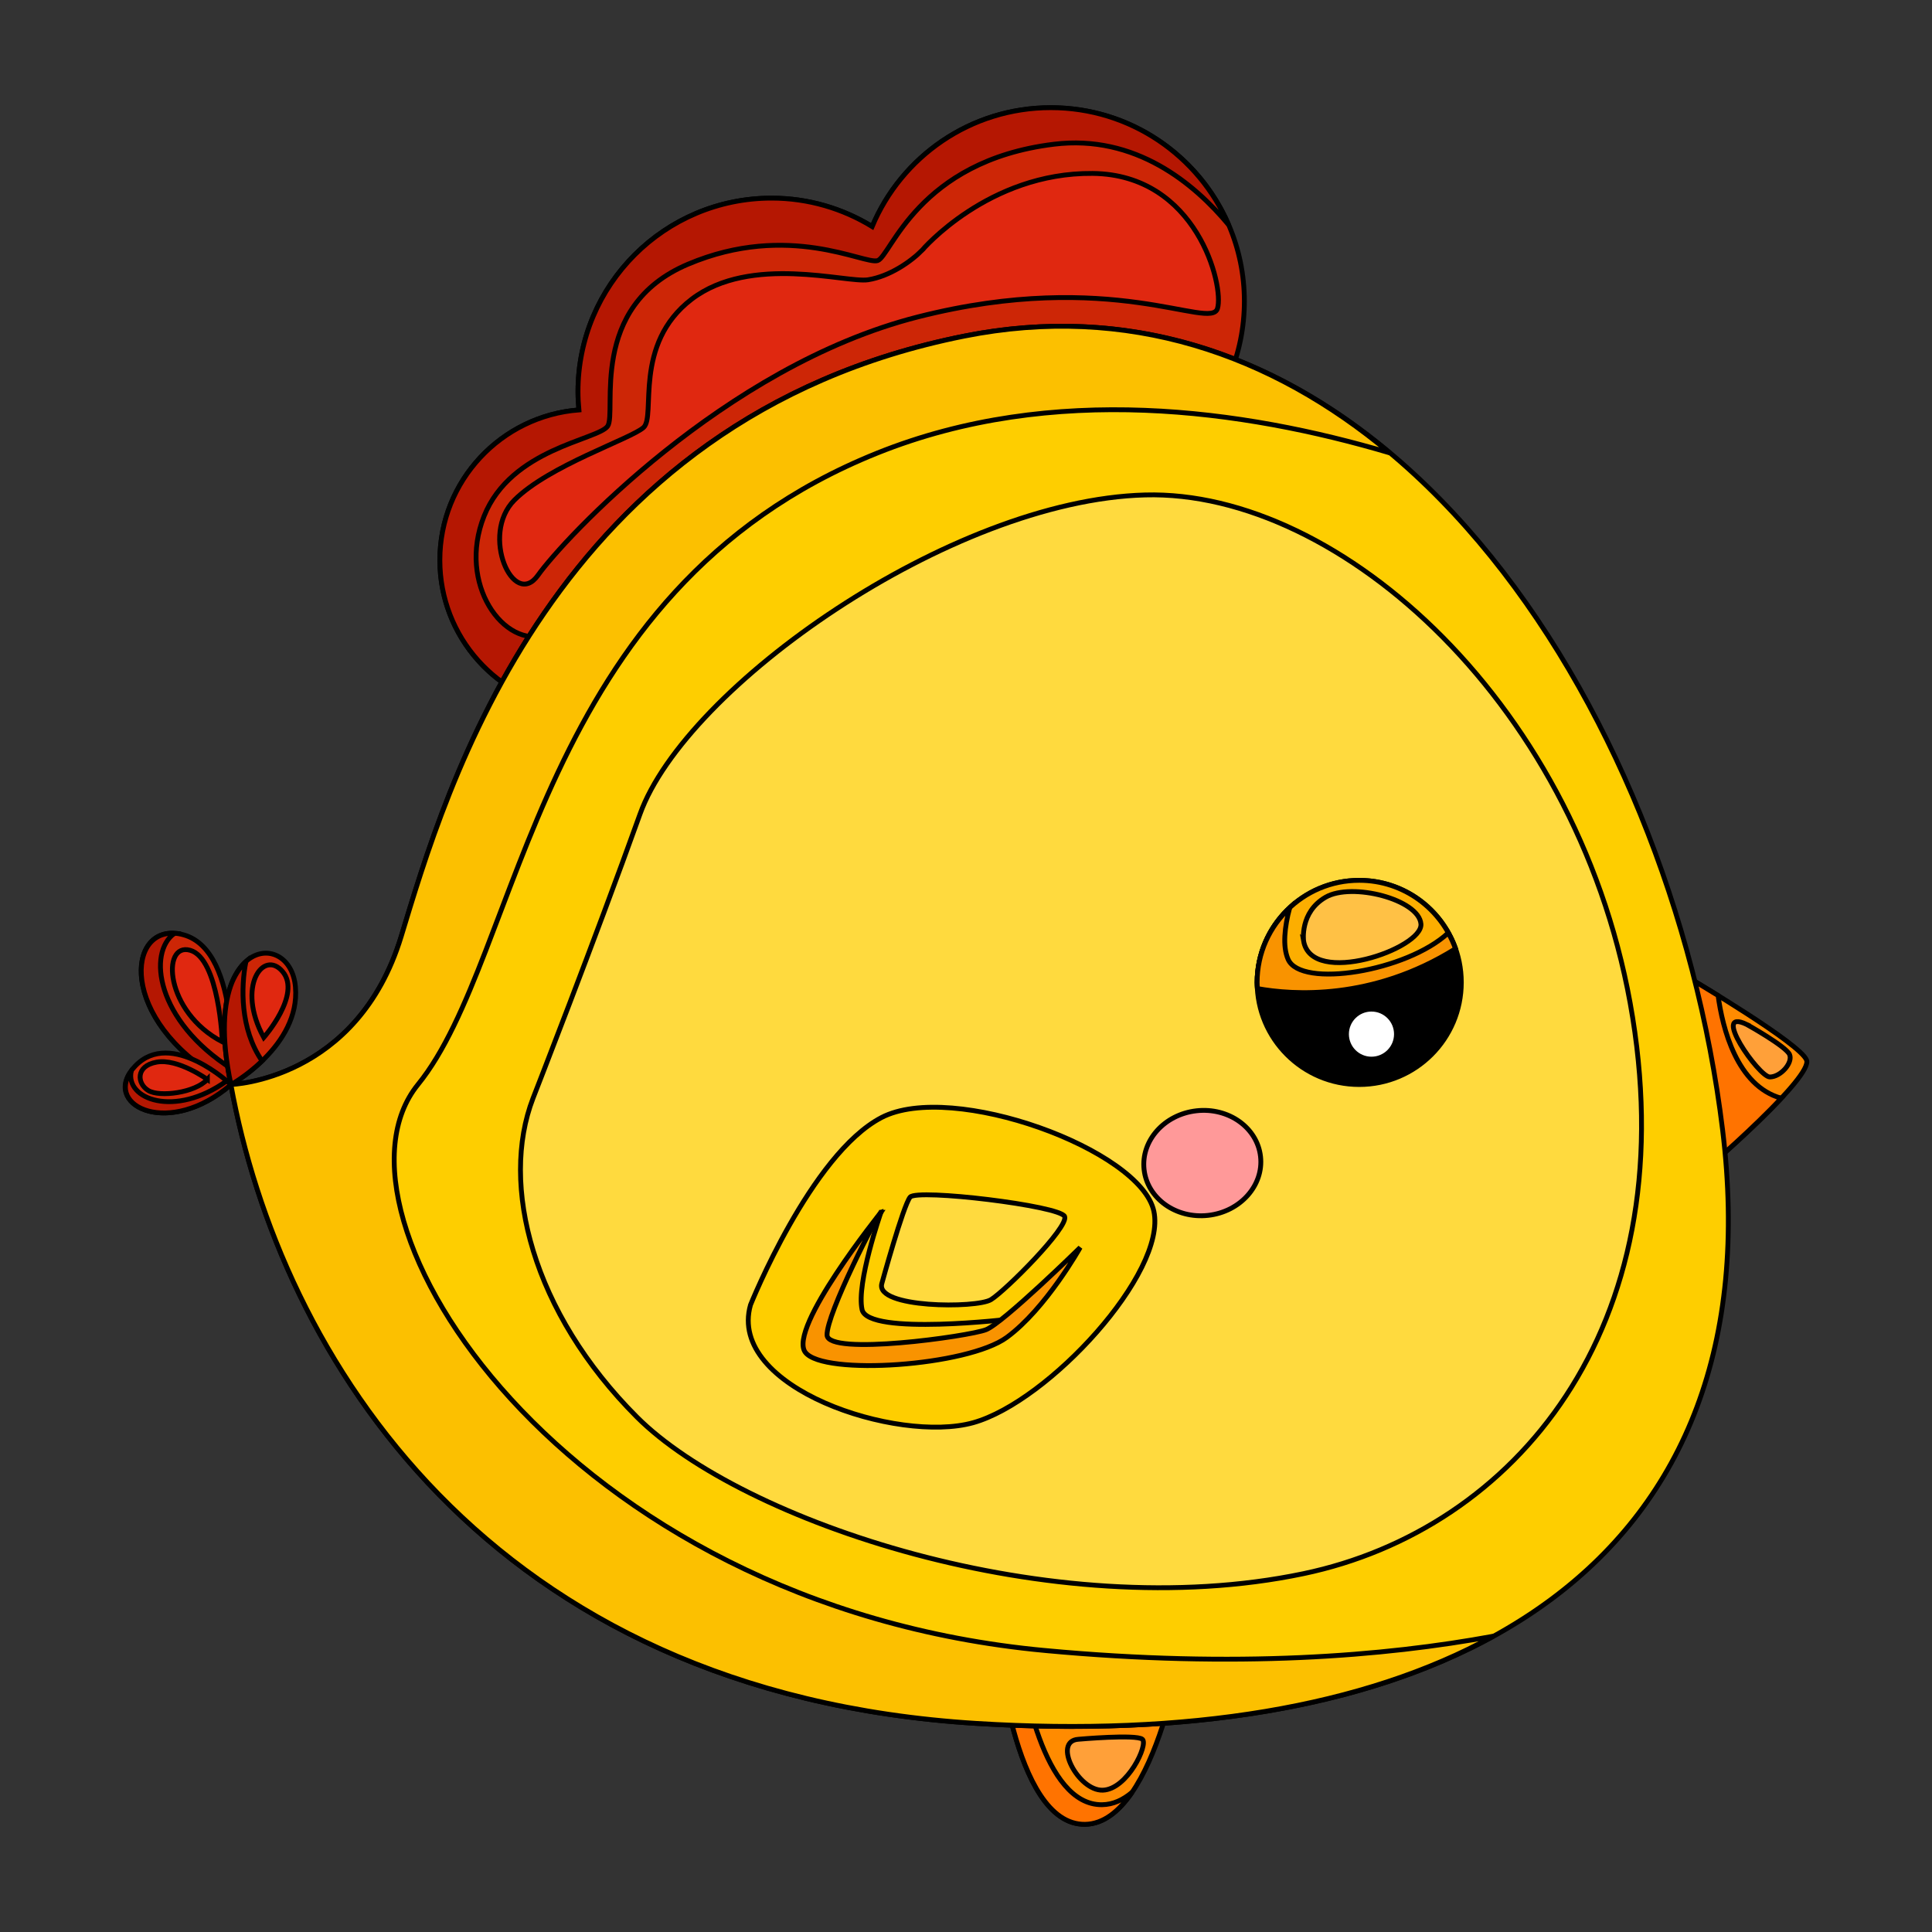 <svg width="400" height="400" xmlns="http://www.w3.org/2000/svg">

 <rect width="100%" height="100%" fill="#333333" stroke="none"/>

 <g>
  <title>background</title>
  <rect fill="none" id="canvas_background" height="402" width="402" y="-1" x="-1"/>
 </g>
 <g>
  <title>Layer 1</title>
  <g stroke="null" id="svg_1">
   <g stroke="null" id="svg_2">
    <path stroke="null" id="svg_3" d="m217.553,22.294c-16.651,0 -30.924,10.157 -36.978,24.61c-6.075,-3.709 -13.189,-5.884 -20.828,-5.884c-22.135,0 -40.08,17.944 -40.08,40.08c0,1.273 0.075,2.529 0.191,3.772c-16.104,1.247 -28.79,14.68 -28.79,31.103c0,17.247 13.981,31.227 31.227,31.227c15.674,0 28.613,-11.56 30.849,-26.613c2.153,0.358 4.349,0.589 6.603,0.589c16.651,0 30.925,-10.157 36.979,-24.61c6.075,3.709 13.189,5.885 20.828,5.885c22.135,0 40.08,-17.944 40.08,-40.08c0,-22.135 -17.944,-40.079 -40.08,-40.079z" fill="#CD2606"/>
    <path stroke="null" id="svg_4" d="m254.382,46.562c-6.135,-14.27 -20.31,-24.268 -36.828,-24.268c-16.651,0 -30.924,10.157 -36.978,24.61c-6.075,-3.709 -13.189,-5.884 -20.828,-5.884c-22.135,0 -40.08,17.944 -40.08,40.08c0,1.273 0.075,2.529 0.191,3.772c-16.104,1.247 -28.79,14.68 -28.79,31.103c0,15.94 11.951,29.064 27.376,30.966c0.745,-8.171 0.112,-17.237 -5.309,-15.481c-8.819,2.857 -18.507,-10.557 -12.918,-24.593c5.59,-14.035 23.6,-15.774 25.587,-18.631c1.987,-2.857 -4.223,-24.717 16.644,-33.536c20.867,-8.819 36.517,0.124 39.25,-0.745c2.733,-0.869 8.263,-20.641 36.517,-24.096c16.842,-2.06 29.05,8.133 36.166,16.704z" fill="#B51702"/>
    <path stroke="null" id="svg_5" d="m350.04,202.679c0,0 22.717,13.386 23.991,16.805c1.275,3.419 -19.239,21.21 -19.239,21.21l-4.752,-38.015z" fill="#FF8B00"/>
    <path stroke="null" id="svg_6" d="m354.792,240.694c0,0 8.289,-7.193 14.002,-13.313c-9.229,-2.569 -12.172,-14.571 -13.081,-21.267c-3.271,-2.018 -5.673,-3.435 -5.673,-3.435l4.752,38.015z" fill="#FF7300"/>
    <path stroke="null" id="svg_7" d="m206.354,338.633c0,0 3.221,39.279 18.289,39.072c15.067,-0.208 20.783,-40.526 20.783,-40.526l-39.071,1.455z" fill="#FF8B00"/>
    <path stroke="null" id="svg_8" d="m228.182,373.645c-12.128,0.167 -16.579,-25.237 -17.854,-35.16l-3.974,0.148c0,0 3.221,39.279 18.289,39.072c3.839,-0.053 7.067,-2.716 9.752,-6.647c-1.866,1.593 -3.93,2.555 -6.213,2.587z" fill="#FF7300"/>
    <path stroke="null" id="svg_9" d="m47.798,224.538c0,0 26.164,-0.763 35.265,-30.65c9.101,-29.887 30.999,-107.241 116.601,-124.304c85.602,-17.064 146.177,75.933 156.984,164.378c10.807,88.446 -53.181,129.114 -154.425,122.857c-101.243,-6.256 -144.187,-76.012 -154.425,-132.282z" fill="#FECE00"/>
    <path stroke="null" id="svg_10" d="m338.023,210.678c-10.348,-64.451 -60.638,-109.294 -100.943,-108.204c-40.304,1.089 -95.133,39.76 -104.574,66.084c-9.441,26.326 -22.149,58.823 -22.149,58.823c-6.922,17.938 -0.097,44.397 21.508,66.001c21.604,21.605 85.918,43.341 137.985,32.431c43.736,-9.164 78.521,-50.685 68.173,-115.135zm-136.537,83.877c-15.603,4.357 -51.006,-7.187 -46.104,-24.381c0,0 12.486,-31.174 27.122,-38.799c14.635,-7.625 53.669,6.664 56.392,19.4c2.723,12.735 -21.806,39.423 -37.41,43.78z" fill="#FFDA3E"/>
    <path stroke="null" id="svg_11" d="m182.397,250.991c0,0 -5.127,14.638 -3.917,20.148c1.21,5.509 31.075,1.916 31.075,1.916s-2.133,4.711 -14.602,6.069c-12.468,1.358 -24.606,2.986 -25.484,-2.395c-0.878,-5.381 12.929,-25.738 12.929,-25.738z" fill="#FCC000"/>
    <path stroke="null" id="svg_12" d="m260.981,239.456c0.667,5.979 -4.19,11.428 -10.848,12.171c-6.659,0.743 -12.597,-3.501 -13.264,-9.48c-0.667,-5.979 4.19,-11.428 10.848,-12.171c6.658,-0.743 12.597,3.502 13.264,9.48z" fill="#FF9999"/>
    <g stroke="null" id="svg_13">
     <path stroke="null" id="svg_14" d="m302.548,203.402c0,11.673 -9.463,21.137 -21.137,21.137c-11.674,0 -21.137,-9.464 -21.137,-21.137c0,-11.674 9.463,-21.137 21.137,-21.137c11.673,0 21.137,9.463 21.137,21.137z"/>
     <path stroke="null" id="svg_15" d="m289.121,214.105c0,2.857 -2.316,5.174 -5.173,5.174c-2.857,0 -5.173,-2.316 -5.173,-5.174c0,-2.857 2.316,-5.173 5.173,-5.173c2.857,0 5.173,2.316 5.173,5.173z" fill="#FFFFFF"/>
     <path stroke="null" id="svg_16" d="m301.344,196.422c-2.886,-8.239 -10.709,-14.157 -19.933,-14.157c-11.673,0 -21.137,9.463 -21.137,21.137c0,0.429 0.039,0.848 0.064,1.271c7.196,1.301 23.748,2.551 41.006,-8.25z" fill="#FCAE00"/>
     <path stroke="null" id="svg_17" d="m301.344,196.422c-0.401,-1.144 -0.917,-2.231 -1.499,-3.275c-8.595,7.981 -30.516,11.537 -33.16,5.467c-1.177,-2.703 -0.712,-6.718 0.319,-10.648c-4.132,3.858 -6.73,9.337 -6.73,15.436c0,0.429 0.039,0.848 0.064,1.271c7.196,1.301 23.748,2.551 41.006,-8.25z" fill="#F99300"/>
     <path stroke="null" id="svg_18" d="m269.898,194.83c0,0 -0.843,-5.95 4.561,-9.074s19.337,0.446 19.733,5.553c0.397,5.107 -22.634,13.09 -24.295,3.52z" fill="#FFC145"/>
    </g>
    <path stroke="null" id="svg_19" d="m182.397,250.991c-0.62,0.232 -11.32,21.089 -11.165,25.431c0.155,4.342 29.345,0.273 32.912,-1.122c3.567,-1.396 19.502,-17.021 19.502,-17.021s-7.056,12.638 -15.197,18.608c-8.141,5.971 -37.992,7.986 -41.714,3.101c-3.722,-4.884 15.662,-28.997 15.662,-28.997z" fill="#F99300"/>
    <path stroke="null" id="svg_20" d="m216.396,341.724c-100.035,-9.32 -151.606,-90.405 -129.86,-117.187c21.747,-26.782 23.922,-102.145 95.065,-130.727c36.399,-14.623 75.944,-8.989 106.121,-0.048c-24.457,-20.476 -54.299,-30.909 -88.058,-24.18c-85.602,17.064 -107.5,94.418 -116.601,124.304c-9.101,29.886 -35.265,30.65 -35.265,30.65c10.238,56.27 53.181,126.025 154.425,132.282c43.542,2.691 80.165,-3.323 106.939,-18.059c-22.504,4.151 -53.148,6.655 -92.766,2.964z" fill="#FCC000"/>
    <path stroke="null" id="svg_21" d="m182.575,265.726c0,0 4.416,-16.093 5.85,-17.871c1.434,-1.778 31.142,1.778 32.003,4.015c0.86,2.237 -12.273,15.37 -15.256,17.206c-2.982,1.835 -24.052,1.775 -22.597,-3.349z" fill="#FFDA3E"/>
    <path stroke="null" id="svg_22" d="m223.277,360.095c0,0 11.944,-1.065 13.233,0c1.29,1.066 -3.084,10.374 -8.187,10.542c-5.103,0.168 -10.516,-10.172 -5.047,-10.542z" fill="#FFA039"/>
    <path stroke="null" id="svg_23" d="m361.665,212.11c0,0 8.14,4.53 8.851,6.226c0.711,1.697 -1.828,4.624 -4.087,4.642c-2.259,0.019 -12.41,-14.541 -4.764,-10.869z" fill="#FFA039"/>
    <path stroke="null" id="svg_24" d="m190.907,51.809c0,0 13.687,-16.107 35.299,-15.902c21.612,0.205 27.26,23.329 25.863,27.96c-1.398,4.63 -21.843,-8.475 -62.035,1.747c-40.192,10.223 -73.568,46.308 -78.636,53.472c-5.068,7.165 -12.057,-8.388 -4.893,-15.552c7.165,-7.165 24.115,-12.669 26.736,-15.028c2.621,-2.359 -2.272,-17.212 9.961,-26.561c12.232,-9.349 32.066,-3.32 36.522,-4.019c4.456,-0.699 8.874,-3.759 11.184,-6.116z" fill="#E02810"/>
    <g stroke="null" id="svg_25">
     <g stroke="null" id="svg_26">
      <path stroke="null" id="svg_27" d="m47.824,224.559c0,0 2.334,-27.571 -9.773,-31.001c-12.108,-3.431 -14.254,18.516 9.773,31.001z" fill="#CD2606"/>
      <path stroke="null" id="svg_28" d="m46.033,215.706c0,0 -0.66,-17.263 -6.664,-18.964c-6.004,-1.701 -5.25,12.774 6.664,18.964z" fill="#E02810"/>
      <path stroke="null" id="svg_29" d="m36.119,193.239c-10.323,-0.651 -10.973,19.536 11.705,31.32c0,0 0.101,-1.28 0.151,-3.258c-15.714,-10.008 -17.438,-24.124 -11.856,-28.062z" fill="#B51702"/>
     </g>
     <g stroke="null" id="svg_30">
      <path stroke="null" id="svg_31" d="m47.818,224.559c0,0 14.37,-7.961 13.354,-20.187c-1.016,-12.225 -19.846,-10.295 -13.354,20.187z" fill="#CD2606"/>
      <path stroke="null" id="svg_32" d="m48.067,203.308c-1.786,4.365 -2.372,11.28 -0.248,21.251c0,0 3.18,-1.762 6.442,-4.901c-4.605,-6.66 -4.345,-15.385 -3.364,-20.512c-1.049,0.946 -2.034,2.329 -2.83,4.162z" fill="#B51702"/>
      <path stroke="null" id="svg_33" d="m54.61,214.81c0,0 7.862,-8.924 3.91,-13.642c-3.952,-4.717 -9.689,3.06 -3.91,13.642z" fill="#E02810"/>
     </g>
     <g stroke="null" id="svg_34">
      <path stroke="null" id="svg_35" d="m47.824,224.559c0,0 -12.311,-11.64 -19.808,-3.872c-7.498,7.769 6.437,15.343 19.808,3.872z" fill="#CD2606"/>
      <path stroke="null" id="svg_36" d="m27.18,221.732c-5.36,7.366 7.875,13.782 20.644,2.828c0,0 -0.338,-0.312 -0.888,-0.774c-10.737,7.729 -21.086,3.81 -19.755,-2.054z" fill="#B51702"/>
      <path stroke="null" id="svg_37" d="m42.931,223.483c0,0 -6.066,-4.369 -10.491,-3.583c-4.424,0.787 -4.078,4.478 -1.727,5.885c2.351,1.408 9.675,0.48 12.218,-2.303z" fill="#E02810"/>
     </g>
    </g>
   </g>
   <g stroke="null" id="svg_38" display="none">
    <g stroke="null" id="svg_39" display="inline">
     <path stroke="null" id="svg_40" d="m1186.293,258.728c-1.341,1.341 -24.437,41.424 -24.437,41.424l30.19,-6.258l13.022,34.569l27.417,-36.953l42.84,14.603l-7.377,-38.145l60.421,-12.815l-31.118,-17.678l42.519,-15.104l-76.291,-40.53l-77.186,76.888z" fill="#DD0000"/>
     <path stroke="null" id="svg_41" d="m1265.064,295.268c-2.697,0.872 -29.738,-9.119 -32.99,-8.723c-3.251,0.396 -22.759,29.341 -24.9,28.072c-2.141,-1.269 -9.754,-25.535 -11.895,-25.694c-2.141,-0.159 -17.684,2.22 -18.08,-1.427c-0.397,-3.648 13.122,-26.169 13.122,-26.169s6.544,-9.12 2.985,-9.585l-7.013,6.986c-1.341,1.341 -24.437,41.424 -24.437,41.424l30.19,-6.258l13.022,34.569l27.417,-36.953l42.84,14.603l-7.377,-38.145l60.42,-12.815c0,0 -64.336,7.603 -65.208,8.872c-0.872,1.269 4.6,30.372 1.903,31.244z" fill="#C40000"/>
     <path stroke="null" id="svg_42" d="m1192.932,264.161c0,0 -6.524,15.475 -5.413,17.903c1.11,2.429 16.933,-1.804 18.459,-0.693c1.527,1.11 0.971,18.459 3.747,19.708c2.776,1.249 17.626,-20.056 21.513,-19.847c3.886,0.208 28.036,8.189 29.424,7.495s-8.05,-27.55 -5.274,-29.424c2.776,-1.874 52.186,-6.238 53.157,-7.56c0.972,-1.322 -24.913,-16.173 -22.345,-18.671c2.568,-2.498 36.225,-10.201 34.837,-13.185c-1.388,-2.984 -56.349,-33.726 -60.652,-31.089c-4.302,2.637 -67.452,75.364 -67.452,75.364z" fill="#FF2C2C"/>
    </g>
    <polygon stroke="null" id="svg_43" points="1201.516,255.139 1190.321,279.605 1210.03,273.816 1212.711,295.924 1229.27,274.197 1254.045,281.821 1243.954,257.045 1283.976,245.61 1268.349,232.676 1300.228,217.916 1261.488,193.076 " fill="#FF9D00"/>
    <path stroke="null" id="svg_44" d="m1245.952,274.708c-1.518,-0.339 -14.291,-5.021 -16.394,-4.75c-2.103,0.272 -10.992,13.841 -12.077,13.434c-1.085,-0.407 -1.9,-14.316 -3.121,-14.927c-1.221,-0.611 -10.449,2.714 -12.145,0.95c-0.942,-0.98 1.694,-10.849 4.364,-19.516l-5.062,5.238l-11.195,24.466l19.709,-5.789l2.682,22.108l16.559,-21.726l24.774,7.623l-10.091,-24.776l40.022,-11.435c0,0 -42.205,7.251 -43.291,8.472c-1.085,1.221 6.785,20.966 5.267,20.626z" fill="#FF8B00"/>
    <g stroke="null" id="svg_45" display="inline">
     <path stroke="null" id="svg_46" d="m945.416,-17.616l0,-63.676l46.057,36.763l28.097,-42.162l19.703,56.515l48.224,-19.554l-11.051,63.516l-87.833,82.308l-45.226,28.337c0,0 0.015,-55.975 0.393,-55.615c0.377,0.36 -60.278,-3.96 -60.278,-3.96l39.596,-30.977l-35.637,-33.458l57.955,-18.038z" fill="#DD0000"/>
     <path stroke="null" id="svg_47" d="m887.461,0.421l35.637,33.458l-39.597,30.977c0,0 60.655,4.32 60.278,3.96c-0.377,-0.36 -0.393,55.615 -0.393,55.615l36.807,-23.062c0.195,-1.157 0.314,-1.933 0.314,-1.933s-21.176,3.508 -21.835,0c-0.66,-3.508 -0.844,-28.318 -2.473,-32.578c-1.629,-4.26 -41.599,-9.523 -41.349,-12.53c0.25,-3.007 19.421,-17.291 20.048,-20.45c0.627,-3.158 -33.204,-29.419 -30.573,-30.923c2.631,-1.504 47.238,-13.031 49.869,-16.038c2.631,-3.007 -8.778,-68.21 -8.778,-68.21l0,63.676l-57.956,18.038z" fill="#C40000"/>
     <path stroke="null" id="svg_48" d="m963.008,-17.927c0,0 -7.362,-35.862 -5.937,-39.9c1.425,-4.038 31.587,23.394 35.862,23.75c4.275,0.356 21.137,-33.725 23.987,-33.725c2.85,0 15.438,43.937 18.762,46.312c3.325,2.375 36.693,-14.25 38.712,-13.3c2.019,0.95 -9.5,20.9 -10.925,23.987c-1.425,3.088 -38.356,15.794 -60.087,33.25c-21.731,17.456 -31.943,66.025 -34.675,67.449c-2.731,1.425 -0.831,-26.481 -2.85,-30.875c-2.019,-4.394 -34.319,-4.631 -37.287,-7.362c-2.969,-2.731 18.287,-15.913 19,-19.95c0.712,-4.038 -26.719,-19.712 -26.362,-23.513c0.356,-3.8 38.593,-11.518 40.85,-13.3c2.256,-1.781 2.024,-7.436 0.95,-12.825z" fill="#FF2C2C"/>
    </g>
    <polygon stroke="null" id="svg_49" points="960.794,33.879 927.625,51.243 970.01,62.614 964.013,94.225 996.44,88.512 1053.388,14.174 1061.347,-17.209 1026.097,-3.722 1010.178,-49.73 994.486,-11.979 960.794,-39.723 966.969,1.439 921.599,1.212 " fill="#FF9D00"/>
    <path stroke="null" id="svg_50" d="m927.625,51.243l42.385,11.371l-5.998,31.611l32.427,-5.714l56.948,-74.337l5.378,-21.204c-13.785,5.896 -33.78,15.995 -49.312,30.188c-26.326,24.055 -33.518,53.972 -35.282,52.887c-1.764,-1.086 2.578,-19.541 0,-21.169c-2.578,-1.628 -23.747,-3.8 -23.985,-7.057c-0.239,-3.257 21.407,-12.484 19.824,-15.47c-1.583,-2.985 -48.411,-31.137 -48.411,-31.137l39.195,32.667l-33.168,17.365z" fill="#FF8B00"/>
    <g stroke="null" id="svg_51" display="inline">
     <path stroke="null" id="svg_52" d="m969.03,131.662c0,0 -21.116,-16.083 -30.998,-12.058c-9.883,4.024 -1.493,45.147 30.998,65.041c0,0 5.83,-33.928 0,-52.982z" fill="#FECE00"/>
     <path stroke="null" id="svg_53" d="m939.679,119.131c-0.577,0.105 -1.128,0.261 -1.647,0.473c-9.883,4.024 -1.493,45.147 30.998,65.041c0,0 0.453,-2.636 0.98,-6.849c-24.934,-17.535 -33.989,-47.637 -30.331,-58.664z" fill="#FCC000"/>
     <path stroke="null" id="svg_54" d="m1074.851,-3.722c0,0 -4.511,-28.589 24.246,-38.908c28.756,-10.319 45.68,24.767 45.68,24.767s26.83,-24.078 48.432,-7.43c21.602,16.648 10.457,36.049 10.457,36.049s39.731,14.172 20.209,62.741c-19.521,48.569 -149.281,-51.184 -149.281,-51.184l0.257,-26.035z" fill="#CD2606"/>
     <path stroke="null" id="svg_55" d="m1157.16,2.5c-43.479,-9.631 -63.17,8.003 -70.171,-6.222c-3.407,-6.922 -3.237,-19.316 -2.166,-30.218c-12.755,12.569 -9.972,30.218 -9.972,30.218l-0.257,26.035c0,0 82.975,63.787 126.204,64.509l8.684,-0.875c6.577,-1.612 11.607,-5.52 14.393,-12.451c2.629,-6.541 4.182,-12.457 4.904,-17.8c-14.193,-17.462 -41.665,-46.561 -71.618,-53.196z" fill="#BC1A04"/>
     <g stroke="null" id="svg_56">
      <path stroke="null" id="svg_57" d="m1275.326,175.856c0,0 10.623,3.848 27.128,2.615s31.013,-13.575 24.189,-23.035c-12.223,-16.947 -46.873,6.165 -51.317,20.421z" fill="#CD2606"/>
      <path stroke="null" id="svg_58" d="m1294.24,164.744c1.963,-2.923 6.552,-9.009 9.899,-13.398c-12.909,4.478 -26.177,16.052 -28.814,24.509c0,0 10.623,3.848 27.128,2.615c2.637,-0.197 5.223,-0.679 7.679,-1.386c-6.376,-7.116 -19.157,-7.481 -15.892,-12.341z" fill="#BC1A04"/>
      <path stroke="null" id="svg_59" d="m1275.326,175.856c0,0 36.8,-24.809 23.224,-36.865c-13.576,-12.056 -37.538,7.058 -23.224,36.865z" fill="#CD2606"/>
      <path stroke="null" id="svg_60" d="m1292.277,135.682c-13.337,-3.103 -29.232,14.6 -16.951,40.174c0,0 1.539,-1.038 3.871,-2.791c-8.414,-20.754 1.853,-35.7 13.08,-37.382z" fill="#BC1A04"/>
      <path stroke="null" id="svg_61" d="m1281.697,166.021c0,0 21.542,-13.073 15.15,-23.249c-3.451,-5.493 -19.673,4.388 -15.15,23.249z" fill="#E22C14"/>
      <path stroke="null" id="svg_62" d="m1275.326,175.856c0,0 10.415,-6.437 23.475,-3.655c13.06,2.782 16.14,25.937 4.503,27.295c-11.637,1.359 -25.018,-15.827 -27.978,-23.64z" fill="#CD2606"/>
      <path stroke="null" id="svg_63" d="m1306.783,198.197c-10.623,-0.896 -22.94,-12.12 -23.264,-19.169c-0.144,-3.139 1.42,-5.454 3.424,-7.12c-6.973,1.079 -11.617,3.948 -11.617,3.948c2.96,7.813 16.34,24.999 27.977,23.639c1.358,-0.158 2.515,-0.614 3.479,-1.298z" fill="#BC1A04"/>
      <path stroke="null" id="svg_64" d="m1288.195,176.866c0,0 6.736,-3.772 12.304,-1.209c5.569,2.562 8.494,13.642 5.367,16.941c-3.127,3.299 -22.762,-11.388 -17.671,-15.732z" fill="#E22C14"/>
      <path stroke="null" id="svg_65" d="m1300.306,164.174c0,0 2.752,-9.106 14.719,-10.427c7.392,-0.816 10.406,7.576 8.274,10.858c-2.132,3.282 -10.082,6.765 -12.915,6.687c-2.834,-0.078 -11.041,-3.297 -10.078,-7.118z" fill="#E22C14"/>
     </g>
     <path stroke="null" id="svg_66" d="m1074.851,-3.722c0,0 2.871,16.561 10.555,16.352c7.684,-0.209 61.985,-26.624 111.982,21.803c49.997,48.427 53.385,101.297 53.385,101.297s7.932,25.745 27.429,36.226c0,0 0.072,100.418 -152.897,107.336c-152.969,6.918 -172.372,-102.899 -162.299,-147.272c9.617,-42.37 37.842,-125.26 111.845,-135.742z" fill="#FECE00"/>
     <path stroke="null" id="svg_67" d="m1223.875,147.656c0,0 25.417,-8.571 30.17,1.865l-0.546,-11.58c0,0 -4.34,-3.349 -29.624,9.715z" fill="#FCC000"/>
     <path stroke="null" id="svg_68" d="m1039.272,53.506c1.437,-1.08 72.614,-47.63 129.661,-11.262c57.047,36.367 27.953,86.343 35.226,116.845c7.274,30.502 42.937,30.439 41.764,46.426c-1.173,15.986 -137.08,50.175 -199.904,0.755c-58.188,-45.773 -40.57,-127.348 -6.748,-152.764z" fill="#FFDA3E"/>
     <path stroke="null" id="svg_69" d="m1074.851,-3.722c-74.003,10.482 -102.228,93.373 -111.845,135.742c-10.072,44.374 9.331,154.19 162.299,147.272c73.856,-3.34 112.035,-28.477 131.773,-53.583c-87.665,42.239 -252.189,34.942 -265.492,-64.744c-16.129,-120.871 83.265,-164.687 83.265,-164.687z" fill="#FCC000"/>
     <path stroke="null" id="svg_70" d="m1055.693,81.672c-1.1,-1.251 -3.005,-1.374 -4.261,-0.274l-11.883,10.435l-10.437,-11.885c-1.1,-1.253 -3.007,-1.377 -4.261,-0.274c-0.678,0.596 -1.026,1.43 -1.026,2.268c0,0.708 0.248,1.418 0.752,1.993l10.434,11.883l-11.886,10.438c-1.253,1.1 -1.377,3.007 -0.274,4.261c0.595,0.678 1.43,1.026 2.267,1.026c0.708,0 1.418,-0.248 1.993,-0.752l11.884,-10.435l10.438,11.887c1.1,1.253 3.007,1.377 4.26,0.274c1.251,-1.1 1.375,-3.004 0.274,-4.261l-10.436,-11.884l11.886,-10.437c1.253,-1.1 1.377,-3.007 0.274,-4.261z"/>
     <path stroke="null" id="svg_71" d="m1185.354,80.044c-1.1,-1.25 -3.005,-1.374 -4.261,-0.274l-11.883,10.435l-10.437,-11.885c-1.1,-1.253 -3.008,-1.377 -4.261,-0.274c-0.678,0.596 -1.026,1.43 -1.026,2.267c0,0.708 0.248,1.418 0.752,1.993l10.434,11.883l-11.886,10.437c-1.253,1.1 -1.377,3.008 -0.274,4.261c0.596,0.678 1.43,1.026 2.268,1.026c0.708,0 1.418,-0.248 1.993,-0.752l11.884,-10.435l10.438,11.887c1.1,1.253 3.007,1.377 4.261,0.274c1.25,-1.1 1.374,-3.005 0.274,-4.261l-10.436,-11.884l11.886,-10.437c1.253,-1.1 1.377,-3.008 0.274,-4.261z"/>
     <ellipse stroke="null" id="svg_72" ry="8.956" rx="11.195" cy="119.604" cx="1005.45" fill="#FF9999"/>
     <ellipse stroke="null" id="svg_73" ry="8.956" rx="11.195" cy="119.604" cx="1201.516" fill="#FF9999"/>
     <g stroke="null" id="svg_74">
      <path stroke="null" id="svg_75" d="m1087.529,131.368c0,0 -0.976,-18.612 7.798,-23.479c8.774,-4.867 26.485,8.454 28.087,12.665c1.603,4.211 -4.376,19.761 -4.376,19.761l-14.517,7.43c0,0 -7.277,1.059 -8.892,-0.505c-1.614,-1.564 -8.1,-15.872 -8.1,-15.872z" fill="#660000"/>
      <path stroke="null" id="svg_76" d="m1123.414,120.554c-0.135,-0.355 -0.385,-0.775 -0.734,-1.243c0.192,0.95 0.293,1.931 0.293,2.934c0,8.51 -7.228,15.41 -16.144,15.41s-16.144,-6.899 -16.144,-15.41c0,-7.321 5.348,-13.448 12.518,-15.02c-2.923,-0.633 -5.68,-0.554 -7.876,0.664c-8.774,4.867 -7.798,23.479 -7.798,23.479s6.486,14.309 8.101,15.872c1.614,1.564 8.891,0.505 8.891,0.505l14.517,-7.43c0,0 5.978,-15.55 4.376,-19.761z" fill="#540000"/>
      <path stroke="null" id="svg_77" d="m1088.258,122.303c-0.325,0.195 1.302,19.526 16.011,19.916c14.709,0.391 16.792,-22.259 16.792,-22.259s4.848,6.183 4.181,17.573c-0.666,11.39 -10.56,24.537 -31.447,17.458c-18.159,-6.155 -6.189,-35.031 -6.189,-35.031l0.651,2.343z" fill="#FF8B00"/>
      <g stroke="null" id="svg_78">
       <path stroke="null" id="svg_79" d="m1096.15,152.137c-13.36,-4.528 -10.411,-21.356 -7.919,-29.933l-0.623,-2.244c0,0 -11.971,28.876 6.189,35.031c14.038,4.758 23.11,0.379 27.752,-6.462c-5.082,5.083 -13.438,7.662 -25.398,3.608z" fill="#FF7300"/>
      </g>
      <path stroke="null" id="svg_80" d="m1089.951,123.8c0,0 5.179,-8.828 15.637,-8.243c10.458,0.586 12.501,11.692 17.518,11.692s2.12,-27.532 -18.655,-26.685c-20.775,0.846 -22.768,34.561 -14.501,23.236z" fill="#FF8B00"/>
      <path stroke="null" id="svg_81" d="m1120.511,123.466c-2.115,-1.735 -7.485,-10.24 -16.407,-9.569c-8.922,0.671 -11.704,5.707 -14.927,6.724c-1.439,0.455 -2.676,0.097 -3.606,-0.437c-0.717,5.253 0.947,8.319 4.381,3.616c0,0 5.179,-8.828 15.637,-8.243c10.458,0.586 12.501,11.692 17.518,11.692c0.93,0 1.588,-0.947 1.91,-2.484c-1.454,0.263 -3.057,-0.111 -4.506,-1.299z" fill="#FF7300"/>
      <path stroke="null" id="svg_82" d="m1089.788,115.262c0,0 2.68,-9.33 12.009,-11.874c9.33,-2.544 19.812,7.905 21.508,15.47c1.696,7.565 -6.14,-5.666 -15.266,-6.92c-9.126,-1.255 -17.369,5.597 -18.251,6.174c-0.882,0.577 -0.533,-1.426 0,-2.85z" fill="#FFA039"/>
      <path stroke="null" id="svg_83" d="m1089.249,133.601c0,0 5.043,13.27 17.457,11.486c12.414,-1.784 12.735,-14.171 15.268,-14.309c2.532,-0.138 2.889,17.698 -8.847,20.587c-11.736,2.89 -21.324,-2.854 -23.878,-8.49c-2.555,-5.636 -2.016,-13.031 0,-9.275z" fill="#FFA039"/>
      <path stroke="null" id="svg_84" d="m1116.388,128.082c-0.677,4.237 -6.118,6.89 -12.153,5.925c-6.035,-0.964 -10.378,-5.181 -9.701,-9.418c0.678,-4.237 6.118,-6.889 12.153,-5.925c6.035,0.965 10.378,5.181 9.701,9.418z" fill="#770101"/>
     </g>
     <g stroke="null" id="svg_85">
      <path stroke="null" id="svg_86" d="m1008.965,188.722c0,0 12.217,-8.894 22.74,-0.413c10.523,8.481 5.545,34.896 -5.321,37.855c-10.866,2.958 -34.09,-24.701 -17.419,-37.442z" fill="#FF8B00"/>
      <path stroke="null" id="svg_87" d="m1018.299,192.868c0,0 5.516,-4.317 12.395,2.242s1.747,24.599 -4.221,25.909c-5.303,1.164 -20.601,-20.196 -8.173,-28.151z" fill="#FFA039"/>
      <path stroke="null" id="svg_88" d="m1014.763,190.16c0,0 6.124,-4.456 13.434,-4.051c-9.549,-4.435 -19.231,2.613 -19.231,2.613c-16.072,12.283 4.935,38.431 16.203,37.643c-11.114,-5.584 -23.972,-25.835 -10.405,-36.205z" fill="#FF7300"/>
     </g>
     <g stroke="null" id="svg_89">
      <path stroke="null" id="svg_90" d="m1193.246,196.296c0,0 14.532,-4.149 21.495,7.435c6.963,11.584 -6.798,34.675 -18.019,33.714c-11.221,-0.96 -23.512,-34.92 -3.476,-41.149z" fill="#FF8B00"/>
      <path stroke="null" id="svg_91" d="m1200.584,203.399c0,0 6.664,-2.156 10.867,6.369c4.203,8.525 -6.822,23.699 -12.877,22.876c-5.38,-0.731 -12.396,-26.05 2.01,-29.245z" fill="#FFA039"/>
      <path stroke="null" id="svg_92" d="m1198.196,199.641c0,0 7.282,-2.078 14.007,0.817c-7.441,-7.449 -18.957,-4.162 -18.957,-4.162c-19.316,6.005 -8.586,37.784 2.265,40.919c-8.515,-9.067 -13.622,-32.505 2.685,-37.574z" fill="#FF7300"/>
     </g>
     <path stroke="null" id="svg_93" d="m1223.875,147.656c0,0 22.097,-10.699 27.912,-4.109c5.815,6.59 -13.258,34.967 -13.258,34.967s22.661,-21.235 19.771,-39.154c-1.938,-12.017 -34.425,8.296 -34.425,8.296z" fill="#F99300"/>
     <path stroke="null" id="svg_94" d="m1225.082,152.794c0,0 13.182,-7.154 19.353,-3.273c6.171,3.881 -5.235,24.496 -9.676,26.179c-4.441,1.683 -16.828,-17.53 -9.676,-22.905z" fill="#FFDA3E"/>
     <path stroke="null" id="svg_95" d="m1143.179,-12.872c0,0 -21.493,-28.506 -38.611,-23.981s-10.935,27.375 -8.748,30.165c2.187,2.791 38.008,-3.092 74.357,9.804c36.349,12.896 51.959,40.045 54.297,39.818c2.338,-0.226 -8.597,-23.152 -24.585,-31.221c0,0 6.41,-24.283 -13.423,-33.332c-19.834,-9.05 -43.287,8.748 -43.287,8.748z" fill="#E22C14"/>
     <path stroke="null" id="svg_96" d="m957.18,130.863c0,0 -7.611,-8.219 -13.794,-6.432s6.254,26.336 11.078,30.66c4.824,4.324 5.164,-21.957 2.716,-24.228z" fill="#FFDA3E"/>
    </g>
    <path stroke="null" id="svg_97" d="m1000.607,-6.257c0,0 6.337,-20.954 7.921,-21.89s9.937,30.315 12.242,30.531c2.304,0.216 20.09,-7.248 22.034,-7.368c1.944,-0.12 -26.139,15.721 -37.588,24.218c-11.449,8.497 -24.483,35.428 -25.347,36.436c-0.864,1.008 2.376,-8.929 0,-9.793c-2.376,-0.864 -17.21,-2.376 -17.138,-3.456c0.072,-1.08 17.93,-10.441 19.154,-13.105c1.224,-2.664 -33.484,-19.586 -32.979,-21.315c0.504,-1.728 23.114,1.08 25.635,0c2.52,-1.08 -3.961,-28.659 -2.16,-29.811c1.801,-1.152 26.499,24.339 28.227,15.554z" fill="#FFB243"/>
    <path stroke="null" id="svg_98" d="m1214.945,262.345c0,0 16.603,-7.199 32.509,-21.828c15.906,-14.629 24.092,-31.522 26.24,-31.929c2.148,-0.406 17.242,7.508 16.603,9.327s-26.646,12.145 -27.401,14.065c-0.755,1.919 10.972,10.104 9.405,11.671c-1.568,1.568 -32.625,7.895 -34.019,9.521c-1.393,1.626 3.019,12.481 1.742,14.049c-1.277,1.567 -10.101,-1.916 -11.843,-1.045c-1.742,0.871 -7.256,9.985 -8.244,9.985c-0.987,0 0.407,-11.03 -1.625,-11.03s-9.23,1.741 -10.217,1.161c-0.987,-0.581 4.176,-2.678 6.85,-3.948z" fill="#FFB243"/>
    <g stroke="null" id="svg_99" display="inline">
     <polygon stroke="null" id="svg_100" points="1077.133,316.947 1096.608,287.048 1100.729,317.955 1139.127,308.402 1111.218,332.752 1129.387,353.168 1104.849,353.168 1104.475,377.706 1085.744,360.473 1063.829,377.706 1065.889,350.546 1038.355,342.117 1062.892,331.066 1053.901,311.024 " fill="#DD0000"/>
     <path stroke="null" id="svg_101" d="m1085.221,322.015c0,0 8.885,-23.64 9.729,-23.72c0.845,-0.08 3.176,21.992 4.101,22.675c0.925,0.684 26.052,-7.598 27.098,-7.076c1.045,0.523 -17.971,18.061 -18.333,19.644c-0.362,1.583 15.881,14.523 14.875,15.592c-1.005,1.069 -19.539,0.707 -20.182,1.029c-0.643,0.322 -0.442,16.483 -1.367,17.127c-0.925,0.643 -13.066,-13.388 -14.232,-13.509s-12.986,8.965 -14.152,8.684c-1.166,-0.281 0.764,-13.267 0,-15.277c-0.764,-2.01 -14.916,-6.594 -14.876,-7.398c0.04,-0.804 12.423,-5.165 12.624,-6.985c0.201,-1.82 -4.382,-11.147 -3.779,-11.589c0.603,-0.442 17.618,3.118 18.494,0.804z" fill="#FF2C2C"/>
     <path stroke="null" id="svg_102" d="m1086.212,357.18c-2.494,-0.425 -16.242,11.802 -17.033,10.22c-0.79,-1.582 0.304,-17.702 -0.486,-18.98c-0.791,-1.278 -16.425,-5.353 -16.911,-7.422c-0.486,-2.068 14.661,-7.543 15.451,-8.622c0.79,-1.08 -6.691,-13.703 -4.867,-14.431c1.825,-0.728 15.025,4.013 17.519,2.979c2.494,-1.034 16.723,-33.877 16.723,-33.877l-19.475,29.898l-23.232,-5.922l8.991,20.042l-24.538,11.051l27.534,8.429l-2.06,27.159l21.915,-17.232l18.731,17.232c0,0 -15.769,-20.099 -18.263,-20.525z" fill="#C40000"/>
     <polygon stroke="null" id="svg_103" points="1073.944,332.939 1069.448,322.824 1079.562,325.072 1088.928,311.024 1090.427,327.507 1108.936,320.951 1097.731,334.25 1113.466,347.549 1096.42,344.552 1098.668,360.473 1088.366,349.797 1074.131,359.537 1077.877,344.365 1062.892,340.056 " fill="#FF9D00"/>
     <path stroke="null" id="svg_104" d="m1079.562,325.072l-10.115,-2.248l4.496,10.115l-11.051,7.117l14.985,4.308l-3.746,15.172l14.235,-9.74l10.302,10.676l-0.949,-6.724c-3.627,-2.338 -9.105,-6.588 -9.54,-6.781c-0.574,-0.255 -9.146,6.259 -9.553,5.089c-0.407,-1.171 1.679,-8.905 0.936,-9.771c-0.743,-0.865 -9.485,-2.799 -8.977,-4.173c0.509,-1.374 4.834,-3.003 5.801,-4.377c0.967,-1.374 -2.85,-6.462 -1.934,-7.124c0.916,-0.662 5.109,-1.541 5.109,-1.541z" fill="#FF8B00"/>
     <path stroke="null" id="svg_105" d="m1081.847,325.945c0,0 4.273,-7.719 5.031,-7.994c0.758,-0.275 1.792,11.405 2.618,11.785c0.827,0.379 11.888,-4.962 12.474,-4.48c0.586,0.482 -7.064,8.545 -7.098,9.234c-0.035,0.689 11.474,8.373 10.957,9.372c-0.517,0.999 -11.268,-1.999 -11.647,-1.516s1.275,6.444 0.965,6.754c-0.31,0.31 -5.272,-5.272 -6.064,-5.238c-0.793,0.034 -7.305,5.607 -7.857,5.25c-0.551,-0.357 2.515,-8.696 1.792,-9.109c-0.724,-0.414 -7.753,-1.137 -7.512,-2.274s3.859,-3.067 3.928,-3.79c0.069,-0.724 -2.894,-6.754 -1.999,-7.167c0.896,-0.413 3.903,0.08 4.411,-0.827z" fill="#FFB243"/>
    </g>
   </g>
   <g stroke="null" id="svg_106" display="none">
    <path stroke="null" id="svg_107" d="m587.687,340.945c0,0 -27.122,7.638 -27.745,22.446c-0.624,14.808 47.697,12.314 68.273,-7.482l111.606,0c0,0 21.978,26.031 46.762,21.199s-7.17,-42.086 -7.17,-42.086l-191.725,5.923z" fill="#FF8B00"/>
    <path stroke="null" id="svg_108" d="m786.582,377.107c5.737,-1.118 8.408,-3.985 9.165,-7.714c-31.852,8.285 -49.194,-17.902 -49.194,-17.902s-112.063,-6.299 -121.715,2.641s-50.393,21.234 -54.66,7.924c-1.597,-4.981 -0.418,-9.918 1.718,-14.186c-6.087,3.713 -11.676,8.893 -11.955,15.52c-0.624,14.808 47.697,12.314 68.273,-7.482l111.606,0c0,0 21.978,26.031 46.762,21.199z" fill="#FF7300"/>
    <path stroke="null" id="svg_109" d="m637.329,67.744c0,0 -19.526,-59.495 14.625,-67.221c34.151,-7.727 42.341,35.542 42.341,35.542s13.599,-38.014 39.251,-29.361c25.652,8.654 17.925,51.613 17.925,51.613s21.943,-13.444 38.323,0.927c16.38,14.371 0,36.778 0,36.778s23.025,-4.327 31.524,24.725c8.499,29.051 -27.815,55.486 -27.815,55.486s-153.293,-46.214 -153.602,-48.377c-0.309,-2.163 -2.572,-60.111 -2.572,-60.111z" fill="#CD2606"/>
    <path stroke="null" id="svg_110" d="m800.329,145.619c-7.878,-9.072 -31.631,-62.189 -71.858,-77.875c-40.226,-15.686 -69.709,5.301 -73.094,1.004c-3.385,-4.297 -11.058,-21.963 -12.849,-43.687c-0.82,-9.945 4.373,-18.412 10.304,-24.7c-0.296,0.06 -0.579,0.095 -0.879,0.163c-34.151,7.727 -14.625,67.221 -14.625,67.221s2.262,57.947 2.572,60.111c0.309,2.164 153.602,48.377 153.602,48.377s16.056,-11.702 24.315,-28.084c-6.122,1.612 -13.421,2.153 -17.488,-2.529z" fill="#BC1A04"/>
    <g stroke="null" id="svg_111" display="inline">
     <path stroke="null" id="svg_112" d="m848.767,223.355c0,0 9.523,-2.153 20.958,-10.748c11.435,-8.594 16.235,-24.34 6.859,-28.042c-16.797,-6.631 -31.231,26.345 -27.816,38.789z" fill="#CD2606"/>
     <path stroke="null" id="svg_113" d="m857.347,206.45c0.066,-3.042 0.567,-9.61 0.955,-14.365c-7.305,9.278 -11.561,23.887 -9.535,31.27c0,0 9.524,-2.153 20.958,-10.748c1.827,-1.373 3.484,-2.93 4.941,-4.59c-7.958,-2.205 -17.428,3.491 -17.319,-1.568z" fill="#BC1A04"/>
     <path stroke="null" id="svg_114" d="m848.767,223.355c0,0 15.207,-35.213 -0.294,-37.654c-15.501,-2.441 -24.023,22.641 0.294,37.654z" fill="#CD2606"/>
     <path stroke="null" id="svg_115" d="m842.366,186.219c-11.152,3.962 -14.462,24.256 6.401,37.136c0,0 0.636,-1.473 1.515,-3.836c-15.8,-11.177 -15.301,-26.84 -7.916,-33.3z" fill="#BC1A04"/>
     <path stroke="null" id="svg_116" d="m848.816,213.228c0,0 9.578,-19.558 0.182,-23.982c-5.072,-2.388 -12.269,12.367 -0.182,23.982z" fill="#E22C14"/>
     <path stroke="null" id="svg_117" d="m848.767,223.355c0,0 4.576,-9.54 15.376,-13.607c10.8,-4.067 23.839,11.345 16.005,17.761c-7.834,6.416 -25.585,0.151 -31.381,-4.154z" fill="#CD2606"/>
     <path stroke="null" id="svg_118" d="m882.074,224.942c-8.147,4.302 -22.344,1.879 -25.867,-3.099c-1.569,-2.217 -1.51,-4.63 -0.829,-6.777c-4.57,4.037 -6.611,8.29 -6.611,8.29c5.796,4.305 23.548,10.569 31.381,4.154c0.914,-0.748 1.543,-1.62 1.926,-2.567z" fill="#BC1A04"/>
     <path stroke="null" id="svg_119" d="m858.602,218.089c0,0 3.142,-5.885 8.389,-6.618c5.246,-0.733 12.542,5.965 11.805,9.824c-0.736,3.859 -21.872,2.329 -20.194,-3.206z" fill="#E22C14"/>
     <path stroke="null" id="svg_120" d="m861.495,203.206c0,0 -2.244,-7.909 5.847,-14.451c4.998,-4.041 11.105,0.659 11.084,4.042c-0.021,3.383 -4.18,9.625 -6.278,10.889c-2.098,1.264 -9.571,2.75 -10.652,-0.479z" fill="#E22C14"/>
    </g>
    <path stroke="null" id="svg_121" d="m649.895,86.604c0,0 44.163,-42.436 97.208,0c53.045,42.436 63.161,131.835 102.636,135.247c0,0 31.223,125.291 -111.326,143.054c-142.549,17.764 -216.752,-39.685 -228.022,-116.945c-11.581,-79.394 74.156,-169.223 126.938,-180.216c0,0 4.333,10.768 12.567,18.86z" fill="#FECE00"/>
    <path stroke="null" id="svg_122" d="m835.938,235.136c-6.717,-12.246 -26.665,-0.578 -39.623,-22.079c-12.957,-21.501 -41.186,-110.806 -77.03,-120.859c-35.844,-10.053 -48.223,12.699 -62.471,14.734c-14.249,2.036 -15.063,-24.222 -36.639,-10.991c-21.576,13.23 -52.821,98.331 -52.821,98.331c-9.329,23.584 5.937,87.47 60.149,116.011c54.212,28.542 152.662,22.385 176.681,4.676c24.019,-17.709 38.471,-67.578 31.754,-79.824zm-109.917,67.33c-2.035,12.493 -24.194,1.348 -36.116,0c-11.922,-1.348 -29.427,12.874 -44.083,5.865c-14.656,-7.009 -44.577,-44.346 -24.426,-53.666c0,0 23.25,-10.133 42.055,-5.248c18.806,4.885 37.518,-9.974 49.636,-4.885c12.119,5.088 14.969,45.442 12.933,57.934z" fill="#FFDA3E"/>
    <path stroke="null" id="svg_123" d="m637.329,264.466c0,0 34.275,-2.369 41.539,25.793l4.095,-3.946l-2.512,-8.975l-3.864,-5.913c0,0 2.795,-14.327 28.321,-16.76c0,0 -17.748,7.136 -20.082,14.787c-2.334,7.651 4.265,16.682 4.265,16.682l-4.959,-1.74l-4.778,-6.664c0,0 -7.67,-12.825 -14.837,-15.34c-7.167,-2.515 -17.064,-2.415 -27.189,2.077z" fill="#FCC000"/>
    <path stroke="null" id="svg_124" d="m776.716,339.389c-142.549,17.764 -216.751,-39.685 -228.021,-116.946c-7.882,-54.036 29.321,-112.881 70.527,-148.44c-52.075,24.068 -119.161,103.139 -108.831,173.957c11.27,77.261 85.473,134.709 228.022,116.945c41.784,-5.207 68.622,-19.657 85.708,-37.478c-13.149,5.472 -28.782,9.641 -47.405,11.962z" fill="#FCC000"/>
    <g stroke="null" id="svg_125" display="inline">
     <rect stroke="null" id="svg_126" height="12.068" width="45.564" fill="#161616" y="176.232" x="651.922"/>
     <path stroke="null" id="svg_127" d="m664.515,185.66c-1.517,0 -2.747,-1.23 -2.747,-2.747l0,-6.574c0,-0.038 0.02,-0.069 0.021,-0.107l-9.867,0l0,12.068l45.564,0l0,-2.64l-32.971,0z"/>
     <g stroke="null" id="svg_128">
      <path stroke="null" id="svg_129" d="m785.845,167.886l0,12.077c0,20.441 -16.571,37.012 -37.012,37.012l-20.841,0c-20.441,0 -37.012,-16.571 -37.012,-37.012l0,-12.077l94.865,0z" fill="#161616"/>
      <path stroke="null" id="svg_130" d="m779.76,173.968l0,7.052c0,11.935 -12.287,21.611 -27.444,21.611l-15.454,0c-15.157,0 -27.444,-9.675 -27.444,-21.611l0,-7.052l70.342,0z" fill="#282828"/>
      <path stroke="null" id="svg_131" d="m756.248,209.56l-20.841,0c-20.441,0 -37.012,-16.571 -37.012,-37.012l0,-4.662l-7.414,0l0,12.077c0,20.441 16.571,37.012 37.012,37.012l20.841,0c12.113,0 22.834,-5.845 29.586,-14.84c-6.184,4.642 -13.843,7.426 -22.171,7.426z"/>
     </g>
     <g stroke="null" id="svg_132" opacity="0.15">
      <path stroke="null" id="svg_133" d="m748.833,216.974c20.441,0 37.012,-16.571 37.012,-37.012l0,-12.077l-50.992,49.089l13.98,0z" fill="#FFFFFF"/>
      <path stroke="null" id="svg_134" d="m725.056,167.886c-10.666,9.07 -22.473,19.078 -31.203,26.386c2.381,5.674 6.139,10.621 10.851,14.443c13.053,-13.328 28.029,-28.613 40.015,-40.828l-19.663,0z" fill="#FFFFFF"/>
     </g>
     <g stroke="null" id="svg_135">
      <path stroke="null" id="svg_136" d="m659.348,167.886l0,12.077c0,20.441 -16.571,37.012 -37.012,37.012l-20.842,0c-20.441,0 -37.012,-16.571 -37.012,-37.012l0,-12.077l94.865,0z" fill="#161616"/>
      <path stroke="null" id="svg_137" d="m653.262,173.968l0,7.052c0,11.935 -12.287,21.611 -27.444,21.611l-15.454,0c-15.157,0 -27.444,-9.675 -27.444,-21.611l0,-7.052l70.342,0z" fill="#282828"/>
      <path stroke="null" id="svg_138" d="m629.75,209.56l-20.841,0c-20.441,0 -37.012,-16.571 -37.012,-37.012l0,-4.662l-7.414,0l0,12.077c0,20.441 16.571,37.012 37.012,37.012l20.841,0c12.113,0 22.834,-5.845 29.586,-14.84c-6.184,4.642 -13.843,7.426 -22.171,7.426z"/>
     </g>
     <g stroke="null" id="svg_139" opacity="0.15">
      <path stroke="null" id="svg_140" d="m622.336,216.974c20.441,0 37.012,-16.571 37.012,-37.012l0,-12.077l-50.992,49.089l13.98,0z" fill="#FFFFFF"/>
      <path stroke="null" id="svg_141" d="m598.558,167.886c-10.666,9.07 -22.472,19.078 -31.203,26.386c2.381,5.674 6.139,10.621 10.851,14.443c13.053,-13.328 28.029,-28.613 40.015,-40.828l-19.663,0z" fill="#FFFFFF"/>
     </g>
     <path stroke="null" id="svg_142" d="m687.053,183.886l-21.233,0c-1.307,0 -2.367,-1.06 -2.367,-2.367l0,-1.237c0,-1.307 1.06,-2.367 2.367,-2.367l21.233,0c1.307,0 2.367,1.06 2.367,2.367l0,1.237c0,1.307 -1.059,2.367 -2.367,2.367z" fill="#282828"/>
    </g>
    <g stroke="null" id="svg_143" display="inline">
     <path stroke="null" id="svg_144" d="m510.391,134.485c0,0 17.318,-4.778 17.318,-17.318c0,0 4.022,17.318 17.318,17.318c0,0 -17.318,5.673 -17.318,17.318c0,0 -3.196,-17.318 -17.318,-17.318z" fill="#F98E00"/>
     <path stroke="null" id="svg_145" d="m838.121,88.296c0,0 17.318,-4.778 17.318,-17.318c0,0 4.022,17.318 17.318,17.318c0,0 -17.318,5.673 -17.318,17.318c0,0 -3.196,-17.318 -17.318,-17.318z" fill="#F98E00"/>
     <path stroke="null" id="svg_146" d="m540.768,166.568c0,0 23.714,-6.544 23.714,-23.714c0,0 5.507,23.714 23.714,23.714c0,0 -23.714,7.768 -23.714,23.714c0,0 -4.377,-23.714 -23.714,-23.714z" fill="#F98E00"/>
    </g>
    <ellipse stroke="null" id="svg_147" ry="8.956" rx="11.195" cy="216.975" cx="796.316" fill="#FF9999"/>
    <path stroke="null" id="svg_148" d="m556.222,216.975c0,4.946 -5.012,8.956 -11.195,8.956c-6.183,0 -11.195,-4.01 -11.195,-8.956c0,-4.947 5.012,-8.957 11.195,-8.957c6.183,0 11.195,4.01 11.195,8.957z" fill="#FF9999"/>
    <g stroke="null" id="svg_149" display="inline">
     <path stroke="null" id="svg_150" d="m668.347,224.34c0,0 2.344,14.734 7.779,14.767c5.435,0.033 11.2,-11.2 11.2,-11.2s-9.794,-7.201 -18.979,-3.567z" fill="#FF8B00"/>
     <path stroke="null" id="svg_151" d="m677.635,237.054c-4.372,-0.027 -6.74,-9.553 -7.501,-13.285c-0.596,0.149 -1.192,0.335 -1.787,0.571c0,0 2.344,14.734 7.779,14.767c3.206,0.019 6.516,-3.874 8.701,-7.076c-2.06,2.602 -4.658,5.037 -7.192,5.022z" fill="#FF7300"/>
     <path stroke="null" id="svg_152" d="m668.347,224.34c0,0 3.255,-11.628 11.254,-11.626c4.747,0.001 13.486,14.974 12.928,22.414c0,0 -13.161,-9.394 -24.182,-10.789z" fill="#FF8B00"/>
     <path stroke="null" id="svg_153" d="m674.08,220.537c0,-2.273 1.623,-5.134 3.307,-7.481c-6.381,1.86 -9.04,11.283 -9.04,11.283c11.021,1.395 24.181,10.789 24.181,10.789c0.046,-0.619 0.007,-1.304 -0.067,-2.013c-5.885,-6.621 -18.381,-8.677 -18.381,-12.578z" fill="#FF7300"/>
     <path stroke="null" id="svg_154" d="m676.902,219.748c0,0 0.909,-3.911 3.546,-4.545c2.637,-0.634 9.188,11.227 9.458,13.319c0,0 -13.432,-6.345 -13.004,-8.775z" fill="#FFA039"/>
     <path stroke="null" id="svg_155" d="m673.836,227.076c0,0 7.391,1.556 8.87,3.646c1.479,2.091 -3.87,4.568 -5.505,4.405c-2.349,-0.233 -6.065,-8.507 -3.366,-8.052z" fill="#FFA039"/>
    </g>
    <path stroke="null" id="svg_156" d="m709.394,302.466c0,0 -1.542,-14.905 -24.507,-18.67c-0.643,-3.218 -2.737,-8.457 -6.476,-13.304l-0.009,-0.029c2.537,-10.165 27.178,-15.752 26.506,-15.798c-19.364,-1.324 -27.372,8.975 -29.497,12.424c-7.629,-7.566 -20.012,-12.311 -38.082,-2.623c0,0 19.806,-7.262 31.854,3.301c12.049,10.563 13.141,18.323 10.232,19.974c-2.908,1.651 -22.446,3.133 -27.067,12.87c0,0 9.49,-5.942 17.165,-6.932c7.562,-0.975 13.977,-2.685 15.428,-7.076c4.989,1.105 18.854,5.069 24.453,15.863z" fill="#F99300"/>
    <path stroke="null" id="svg_157" d="m641.957,269.778c0,0 19.876,1.455 26.391,9.421c6.514,7.966 -8.865,9.005 -16.415,13.301c-7.551,4.295 -20.542,-24.404 -9.975,-22.722z" fill="#FFDA3E"/>
    <path stroke="null" id="svg_158" d="m705.815,257.849c-0.338,0.113 -11.022,3.767 -15.303,11.858c-4.282,8.091 1.548,11.142 5.738,13.01c4.19,1.867 11.751,7.469 14.211,12.389c2.459,4.919 4.053,-7.834 3.006,-17.581c-1.048,-9.746 -2.596,-21.361 -7.652,-19.675z" fill="#FFDA3E"/>
    <path stroke="null" id="svg_159" d="m694.209,42.176c0,0 -18.751,-40.847 -35.478,-35.012c-16.728,5.835 -0.156,49.561 3.268,51.195c3.423,1.634 40.225,-10.642 77.959,9.384c37.735,20.026 59.676,70.365 64.889,73.244c5.213,2.878 17.817,-12.915 5.446,-29.566c-12.371,-16.65 -25.208,-11.67 -25.208,-11.67s12.993,-27.387 -0.467,-38.435c-13.46,-11.048 -36.879,1.556 -36.879,1.556s-4.297,-48.628 -20.549,-50.884c-16.252,-2.256 -32.98,30.188 -32.98,30.188z" fill="#E22C14"/>
    <path stroke="null" id="svg_160" d="m581.031,349.106c0,0 22.756,7.827 22.756,10.535c0,2.709 -22.335,7.014 -27.693,2.228c-5.358,-4.786 -2.283,-14.563 4.937,-12.763z" fill="#FFA039"/>
    <path stroke="null" id="svg_161" d="m770.23,361.808c0,0 15.298,-6.513 17.592,-5.988c2.295,0.525 6.338,7.791 3.733,9.676c-5.986,4.332 -28.127,-0.519 -21.325,-3.688z" fill="#FFA039"/>
   </g>
   <g stroke="null" id="svg_162" display="none">
    <path stroke="null" id="svg_163" d="m-373.488,194.809c0,0 -9.084,-48.135 35.328,-96.303c0,0 -2.743,24.977 11.624,45.687c0,0 5.487,-67.611 47.147,-94.863c41.66,-27.253 68.913,-55.768 76.988,-87.815c0,0 14.383,19.43 13.122,51.478c0,0 9.578,-25.486 22.327,-38.356c0,0 -0.362,72.987 53.129,104.248c0,0 -4.295,-17.079 2.77,-32.023c0,0 17.877,40.32 44.519,75.143c26.641,34.823 24.624,73.179 19.577,83.778l20.186,-15.141c0,0 20.466,48.842 -26.104,103.026c0,0 13.235,-3.177 21.562,-12.474c0,0 -9.679,56.312 -61.112,74.985c-51.433,18.673 -94.532,6.561 -137.33,2.019s-69.591,17.484 -110.448,-5.263c-40.857,-22.747 -44.642,-83.633 -78.708,-89.148c0,0 11.86,-10.13 35.328,0c0,0 -22.458,-44.958 -10.598,-91.603c0,0 6.309,16.45 20.692,22.628z" fill="#FF7900"/>
    <path stroke="null" id="svg_164" d="m-279.388,49.33c-41.66,27.253 -47.148,94.863 -47.148,94.863c-14.367,-20.709 -11.624,-45.686 -11.624,-45.686c-44.412,48.168 -35.328,96.302 -35.328,96.302c-14.383,-6.177 -20.692,-22.628 -20.692,-22.628c-11.86,46.645 10.598,91.603 10.598,91.603c-23.468,-10.13 -35.328,0 -35.328,0c34.066,5.515 37.851,66.402 78.708,89.148c35.095,19.539 59.814,6.043 93.213,4.726l5.618,-18.688c0,0 -55.767,24.369 -90.325,5.927c-34.557,-18.443 -49.716,-72.629 -49.716,-72.629c5.973,-2.655 13.273,0 13.273,0c-17.586,-32.186 -17.254,-71.874 -17.254,-71.874c10.873,17.803 27.873,13.474 27.873,13.474c-11.945,-41.477 13.469,-80.299 13.469,-80.299c6.515,19.768 26.51,18.582 26.51,18.582c0.493,-28.204 21.408,-74.658 70.778,-111.49c49.371,-36.832 44.365,-79.148 44.365,-79.148c-8.075,32.047 -35.328,60.562 -76.988,87.815z" fill="#FF4E00"/>
    <path stroke="null" id="svg_165" d="m-308.29,159.6c0,0 0.683,-43.736 35.04,-79.699c34.358,-35.964 65.803,-51.283 70.992,-83.301c0,0 9.168,15.166 8.787,31.865c0,0 10.278,-16.852 21.263,-25.737c0,0 12.025,70.164 66.196,92.837c0,0 -0.093,-11.03 0,-19.303c0,0 17.288,37.47 39.477,69.245c22.189,31.774 8.621,73.534 8.621,73.534s16.643,-4.136 24.303,-11.643c0,0 -9.541,65.622 -37.325,91.485c0,0 11.66,2.565 22.702,1.964c0,0 -29.598,62.441 -116.793,53.664c-87.195,-8.777 -104.199,-20.267 -104.199,-20.267s-48.532,11.183 -72.676,-10.417s-25.982,-46.265 -25.982,-46.265s10.04,-3.159 15.32,0.307c0,0 -19.762,-41.232 -21.141,-55.162c0,0 19.546,-0.648 25.629,-5.374c0,0 -1.866,-41.315 4.023,-61.09c0,0 21.516,10.405 35.763,3.358z" fill="#FF8F33"/>
    <g stroke="null" id="svg_166" display="inline">
     <path stroke="null" id="svg_167" d="m-215.899,38.282c0,0 12.514,19.354 7.591,36.068c0,0 19.491,-13.962 28.488,-27.924c0,0 6.717,12.798 11.929,36.068s41.281,70.1 57.569,77.372c0,0 15.567,-14.544 13.31,-34.904c0,0 19.504,30.851 3.56,84.751c0,0 13.167,-6.507 18.655,-14.942c0,0 4.656,41.306 -36.689,104.112c0,0 19.275,4.092 36.689,-3.471c0,0 10.723,43.699 -108.243,54.718c-118.966,11.019 -178.53,-57.045 -178.53,-57.045s29.313,-0.516 44.148,-11.893c0,0 -38.493,-53.265 -15.465,-108.384c0,0 12.266,35.185 34.081,50.098c21.815,14.913 14.989,-45.728 14.989,-45.728s-23.477,-34.473 -10.216,-58.616c13.261,-24.142 64.472,-57.593 78.134,-80.28z" fill="#FF7900"/>
     <g stroke="null" id="svg_168">
      <path stroke="null" id="svg_169" d="m-295.04,293.666c0,0 -4.057,-7.853 -25.872,-41.564c-21.815,-33.71 -11.975,-79.294 -11.975,-79.294c-23.028,55.119 15.465,108.384 15.465,108.384c-0.31,0.238 -0.626,0.47 -0.948,0.698l23.33,11.777z" fill="#FF4E00"/>
      <path stroke="null" id="svg_170" d="m-110.321,159.866c-9.663,-4.314 -26.288,-22.55 -39.301,-41.531l-18.268,62.474c0,0 8.412,84.643 8.383,85.922c-0.029,1.278 -33.421,36.826 -89.618,48.508c-56.197,11.682 -112.443,-22.153 -112.443,-22.153s59.564,68.064 178.53,57.045c26.335,-2.439 46.313,-6.48 61.461,-11.293c17.093,-14.746 29.757,-30.349 37.063,-40.326c-14.165,3.09 -26.97,0.372 -26.97,0.372c15.104,-22.945 24.068,-43.019 29.364,-59.258c-18.842,-14.737 -38.118,-44.349 -25.044,-67.443c16.85,-29.766 10.155,-47.22 10.155,-47.22c2.257,20.361 -13.31,34.904 -13.31,34.904z" fill="#FF4E00"/>
      <path stroke="null" id="svg_171" d="m-261.574,236.876l4.815,-48.505c0,0 -46.701,-53.23 -16.184,-83.189c21.479,-21.087 40.982,-45.632 50.649,-58.321c-18.989,21.986 -60.066,50.45 -71.739,71.701c-13.261,24.142 10.216,58.616 10.216,58.616s2.062,18.318 0.298,32.343c11.946,14.809 21.945,27.355 21.945,27.355z" fill="#FF4E00"/>
     </g>
     <path stroke="null" id="svg_172" d="m-93.3,140.148c0,0 3.839,26.937 0,48.783c-3.839,21.847 -1.31,24.406 0.853,24.68c2.163,0.274 12.218,-8.226 13.406,-7.495c1.188,0.731 -3.108,19.927 -5.85,21.572c-2.742,1.645 -16.362,-14.077 -20.292,-30.895c-3.931,-16.819 7.323,-29.799 8.917,-38.209c1.594,-8.409 2.353,-23.703 2.966,-18.436z" fill="#FF8F33"/>
     <path stroke="null" id="svg_173" d="m-264.259,106.863c0,0 36.697,-40.63 44.044,-51.817c7.347,-11.187 4.75,23.209 9.5,27.419c4.75,4.21 21.159,-18.568 27.851,-18.352c6.693,0.216 12.989,36.723 22.525,51.287c9.536,14.564 -95.068,30.756 -104.784,28.597c-9.716,-2.159 -12.214,-22.468 0.864,-37.135z" fill="#FF8F33"/>
     <path stroke="null" id="svg_174" d="m-317.634,213.95c0,0 -9.02,-14.573 -12.043,-23.965c-3.023,-9.392 -3.573,20.889 4.955,37.081c8.528,16.193 7.088,-13.116 7.088,-13.116z" fill="#FF8F33"/>
     <path stroke="null" id="svg_175" d="m-331.695,291.144c0,0 -9.805,2.535 -18.131,3.995c-8.327,1.46 50.682,11.764 50.312,11.986c-0.37,0.222 -32.181,-15.981 -32.181,-15.981z" fill="#FF8F33"/>
    </g>
    <g stroke="null" id="svg_176" display="inline">
     <g stroke="null" id="svg_177">
      <path stroke="null" id="svg_178" d="m-72.88,261.28c0,0 7.18,-1.116 16.104,-6.918c8.925,-5.801 13.286,-17.247 6.513,-20.471c-12.134,-5.774 -24.521,17.976 -22.617,27.388z" fill="#CD2606"/>
      <path stroke="null" id="svg_179" d="m-65.652,249.164c0.203,-2.255 0.907,-7.106 1.437,-10.616c-5.894,6.518 -9.794,17.148 -8.664,22.732c0,0 7.18,-1.117 16.104,-6.918c1.426,-0.927 2.735,-1.998 3.901,-3.157c-5.796,-2.04 -13.116,1.709 -12.778,-2.042z" fill="#BC1A04"/>
      <path stroke="null" id="svg_180" d="m-72.879,261.28c0,0 13.074,-25.372 1.69,-27.97c-11.384,-2.598 -18.982,15.592 -1.69,27.97z" fill="#CD2606"/>
      <path stroke="null" id="svg_181" d="m-75.749,233.385c-8.479,2.377 -11.966,17.275 2.87,27.894c0,0 0.547,-1.061 1.319,-2.771c-11.164,-9.098 -9.999,-20.702 -4.189,-25.123z" fill="#BC1A04"/>
      <path stroke="null" id="svg_182" d="m-72.329,253.764c0,0 8.102,-14.035 1.35,-17.795c-3.645,-2.03 -9.735,8.56 -1.35,17.795z" fill="#E22C14"/>
      <path stroke="null" id="svg_183" d="m-72.88,261.28c0,0 3.881,-6.851 12.105,-9.323c8.224,-2.471 17.123,9.631 10.982,13.997c-6.141,4.366 -19.002,-1.185 -23.088,-4.674z" fill="#CD2606"/>
      <path stroke="null" id="svg_184" d="m-48.232,264.146c-6.267,2.781 -16.683,0.262 -19.046,-3.612c-1.053,-1.725 -0.886,-3.514 -0.272,-5.073c-3.598,2.765 -5.329,5.82 -5.329,5.82c4.086,3.489 16.946,9.04 23.087,4.674c0.716,-0.51 1.228,-1.124 1.56,-1.808z" fill="#BC1A04"/>
      <path stroke="null" id="svg_185" d="m-65.311,257.868c0,0 2.631,-4.21 6.563,-4.488c3.932,-0.278 9.009,5.064 8.267,7.892c-0.742,2.827 -16.356,0.62 -14.83,-3.404z" fill="#E22C14"/>
      <path stroke="null" id="svg_186" d="m-62.409,246.966c0,0 -1.265,-5.986 5.073,-10.433c3.915,-2.747 8.211,1.053 8.024,3.563c-0.187,2.51 -3.591,6.933 -5.213,7.765s-7.245,1.557 -7.884,-0.896z" fill="#E22C14"/>
     </g>
     <g stroke="null" id="svg_187">
      <path stroke="null" id="svg_188" d="m-234.931,128.549c0,0 -13.42,-39.029 -1.511,-47.448s25.305,8.624 30.875,26.076c0,0 3.825,-28.13 24.768,-25.666c20.943,2.464 13.551,36.138 13.551,36.138s13.449,-17.145 25.255,-10.061c11.806,7.084 2.053,35.932 2.053,35.932s17.453,-4.209 24.639,14.168c7.186,18.377 -14.168,42.708 -14.168,42.708l-89.902,-33.874c0,0 -22,-21.359 -22.001,-22.18c-0,-0.821 6.439,-15.793 6.439,-15.793z" fill="#CD2606"/>
      <path stroke="null" id="svg_189" d="m-118.27,183.099c-7.128,-3.176 -17.466,-11.601 -29.606,-26.857c-18.042,-22.673 -43.487,-25.625 -58.476,-23.682c-14.989,1.943 -20.633,-3.886 -26.092,-28.313c-2.441,-10.92 -2.587,-18.861 -1.938,-24.347c-0.691,0.32 -1.379,0.718 -2.061,1.2c-11.909,8.418 1.511,47.448 1.511,47.448s-6.439,14.971 -6.439,15.793c0,0.821 22.001,22.18 22.001,22.18l89.902,33.874c0,0 6.573,-7.49 11.198,-17.297z" fill="#B51702"/>
      <path stroke="null" id="svg_190" d="m-205.568,114.461c0,0 -14.652,-29.412 -21.888,-28.293c-7.236,1.119 4.489,35.44 9.451,39.339c4.962,3.898 34.436,-2.186 52.569,10.396c18.133,12.581 36.384,35.61 43.591,36.267c7.207,0.656 8.328,-25.281 -22.209,-26.462c0,0 8.252,-29.409 -2.008,-33.432c-10.26,-4.023 -25.635,12.404 -25.635,12.404s2.304,-34.672 -11.695,-36.621c-13.999,-1.949 -22.175,26.403 -22.175,26.403z" fill="#E22C14"/>
     </g>
     <path stroke="null" id="svg_191" d="m-330.819,245.573c0,0 -20.155,-8.787 -27.02,-5.052c-6.865,3.735 -6.81,37.016 22.627,47.45l8.677,-21.309l-4.284,-21.089z" fill="#FECE00"/>
     <path stroke="null" id="svg_192" d="m-355.473,239.764c-0.895,0.146 -1.695,0.391 -2.367,0.756c-6.865,3.734 -6.81,37.016 22.627,47.45l2.326,-5.713c-22.26,-9.552 -25.854,-32.891 -22.587,-42.493z" fill="#FCC000"/>
     <path stroke="null" id="svg_193" d="m-284.449,344.898c0,0 4.122,33.956 14.328,32.778c10.206,-1.178 23.357,-24.744 23.357,-24.744l-37.685,-8.035z" fill="#FF8B00"/>
     <path stroke="null" id="svg_194" d="m-266.922,373.625c-8.154,0.9 -12.592,-18.724 -14.232,-28.024l-3.295,-0.703c0,0 4.122,33.955 14.328,32.778c4.334,-0.5 9.199,-5.038 13.362,-10.093c-3.355,3.23 -6.903,5.682 -10.163,6.042z" fill="#FF7300"/>
     <path stroke="null" id="svg_195" d="m-234.931,128.549c0,0 2.35,11.538 13.532,18.376c0,0 34.898,-35.525 80.333,24.487c45.435,60.012 39.735,76.567 70.132,89.052c0,0 -32.915,99.332 -144.965,103.674c-112.05,4.342 -132.948,-72.757 -121.549,-122.411c11.399,-49.655 54.95,-112.105 102.517,-113.177z" fill="#FECE00"/>
     <path stroke="null" id="svg_196" d="m-237.194,158.872c0,0 4.453,10.14 12.725,9.269c8.272,-0.871 30.099,-18.912 48.477,-7.387c18.378,11.525 57.139,84.621 76.307,102.458c19.168,17.838 -45.816,70.878 -105.883,64.78c-60.066,-6.098 -85.016,-45.353 -85.108,-81.562c-0.111,-43.88 43.313,-103.457 53.481,-87.559z" fill="#FFDA3E"/>
     <path stroke="null" id="svg_197" d="m-311.981,261.009c0.208,-82.977 77.049,-132.46 77.049,-132.46c-47.567,1.072 -91.118,63.521 -102.517,113.177c-11.399,49.655 9.499,126.754 121.549,122.411c30.61,-1.186 55.314,-9.462 75.055,-20.865c-87.284,11.528 -171.326,-6.797 -171.137,-82.263z" fill="#FCC000"/>
     <g stroke="null" id="svg_198">
      <path stroke="null" id="svg_199" d="m-230.578,237.001c0,0 4.213,7.187 4.712,12.452c0.5,5.265 -5.15,13.759 -5.15,13.759s11.76,-2.421 12.913,-2.998c1.153,-0.576 5.304,-5.496 5.304,-6.764c0,-1.268 -0.5,-3.416 -0.385,-4.398c0.115,-0.983 -0.653,-2.167 -2.152,-4.246c-1.499,-2.079 -11.105,-8.932 -15.243,-7.806z" fill="#660000"/>
      <path stroke="null" id="svg_200" d="m-230.578,237.001c0,0 4.213,7.187 4.712,12.452c0.5,5.265 -5.15,13.759 -5.15,13.759s6.683,-1.376 10.467,-2.3c2.166,-1.753 3.576,-3.12 1.86,-2.526c-3.995,1.383 -4.675,-1.988 -5.249,-8.341c-0.455,-5.033 -2.67,-9.727 -3.57,-11.46c-0.063,-0.122 -0.413,-0.747 -0.891,-1.595c-0.818,-0.146 -1.56,-0.157 -2.18,0.011z" fill="#540000"/>
      <path stroke="null" id="svg_201" d="m-240.401,238.584c0,0 17.764,-4.373 24.502,13.391c0,0 -4.455,10.212 -19.045,10.396c0,0 1.726,7.647 12.697,6.31c10.97,-1.337 16.149,-17.631 16.149,-17.631s-3.007,-21.795 -16.706,-25.694c-13.699,-3.898 -18.488,9.414 -17.597,13.227z" fill="#FF8B00"/>
      <path stroke="null" id="svg_202" d="m-234.276,232.877c-0.339,-2.68 1.101,-5.463 2.614,-7.567c-6.929,2.369 -9.401,10.442 -8.739,13.274c0,0 17.764,-4.373 24.502,13.391c-3.266,-17.628 -17.704,-13.783 -18.377,-19.098z" fill="#FF7300"/>
      <path stroke="null" id="svg_203" d="m-226.958,234.948c0,0 8.491,2.106 11.46,12.288c2.968,10.183 -7.249,14.014 -11.46,15.533c-4.211,1.519 0.222,5.324 5.996,3.456c5.774,-1.868 12.333,-12.534 12.643,-16.435c0.311,-3.901 -6.186,-21.3 -14.983,-22.575c-8.796,-1.275 -9.111,5.972 -3.657,7.732z" fill="#FFA039"/>
      <path stroke="null" id="svg_204" d="m-221.907,252.432c0,0 -0.782,-4.733 -1.394,-7.367c-0.612,-2.633 5.338,4.618 5.378,6.336c0.04,1.717 -3.352,4.63 -3.984,1.03z" fill="#770101"/>
     </g>
     <path stroke="null" id="svg_205" d="m-154.527,211.793c-0.832,-0.946 -2.273,-1.04 -3.224,-0.207l-8.991,7.895l-7.896,-8.993c-0.832,-0.948 -2.276,-1.042 -3.224,-0.207c-0.513,0.45 -0.776,1.082 -0.776,1.716c0,0.536 0.187,1.073 0.569,1.508l7.895,8.99l-8.993,7.897c-0.948,0.832 -1.042,2.275 -0.207,3.223c0.451,0.513 1.082,0.776 1.716,0.776c0.535,0 1.073,-0.187 1.508,-0.569l8.991,-7.895l7.897,8.993c0.832,0.948 2.276,1.042 3.224,0.208c0.946,-0.832 1.04,-2.273 0.207,-3.224l-7.896,-8.991l8.993,-7.897c0.948,-0.832 1.042,-2.275 0.207,-3.224z"/>
     <ellipse stroke="null" id="svg_206" ry="6.776" rx="8.471" cy="241.725" cx="-142.299" fill="#FF9999"/>
     <path stroke="null" id="svg_207" d="m-265.258,211.793c-0.832,-0.946 -2.273,-1.04 -3.223,-0.207l-8.991,7.895l-7.896,-8.993c-0.832,-0.948 -2.275,-1.042 -3.224,-0.207c-0.513,0.45 -0.776,1.082 -0.776,1.716c0,0.536 0.188,1.073 0.569,1.508l7.895,8.99l-8.993,7.897c-0.948,0.832 -1.042,2.275 -0.208,3.223c0.451,0.513 1.082,0.776 1.716,0.776c0.535,0 1.073,-0.187 1.508,-0.569l8.991,-7.895l7.897,8.993c0.832,0.948 2.275,1.042 3.224,0.208c0.946,-0.832 1.039,-2.273 0.207,-3.224l-7.896,-8.991l8.993,-7.897c0.948,-0.832 1.042,-2.275 0.207,-3.224z"/>
     <path stroke="null" id="svg_208" d="m-295.04,241.725c0,3.742 -3.792,6.776 -8.47,6.776c-4.678,0 -8.471,-3.034 -8.471,-6.776c0,-3.742 3.792,-6.777 8.471,-6.777c4.678,0 8.47,3.034 8.47,6.777z" fill="#FF9999"/>
     <g stroke="null" id="svg_209">
      <path stroke="null" id="svg_210" d="m-160.105,330.147c0,0 15.112,0.005 18.623,13.056c3.511,13.051 -16.066,31.47 -26.591,27.464c-10.525,-4.008 -13.008,-40.038 7.968,-40.52z" fill="#FF8B00"/>
      <path stroke="null" id="svg_211" d="m-155.003,338.994c0,0 7,-0.242 8.698,9.11c1.698,9.351 -13.073,20.911 -18.668,18.456c-4.972,-2.182 -4.759,-28.454 9.97,-27.566z" fill="#FFA039"/>
      <path stroke="null" id="svg_212" d="m-156.266,334.723c0,0 7.573,0.004 13.243,4.636c-5.107,-9.208 -17.082,-9.212 -17.082,-9.212c-20.223,0.465 -18.64,33.969 -9.069,39.966c-5.695,-11.058 -4.163,-34.997 12.909,-35.389z" fill="#FF7300"/>
     </g>
     <path stroke="null" id="svg_213" d="m-132.523,264.976c0,0 3.721,5.789 8.132,5.1c4.41,-0.689 21.032,-6.973 23.651,1.86c2.619,8.833 -18.965,26.946 -18.965,26.946s18.883,-8.27 22.191,-23.155c3.308,-14.886 -10.406,-12.887 -20.537,-10.751c-10.13,2.136 -14.472,0 -14.472,0z" fill="#F99300"/>
     <path stroke="null" id="svg_214" d="m-271.504,360.742c0,0 11.691,1.432 12.334,3.157c0.643,1.724 -4.735,6.663 -8.008,6.547c-3.273,-0.117 -8.242,-9.996 -4.325,-9.704z" fill="#FFA039"/>
     <path stroke="null" id="svg_215" d="m-343.307,245.373c0,0 -7.113,-1.986 -10.142,-0.906c-3.029,1.079 3.162,22.3 7.892,23.449c3.757,0.913 4.814,-21.94 2.25,-22.543z" fill="#FFDA3E"/>
    </g>
    <path stroke="null" id="svg_216" d="m-109.405,331.436c-0.386,0.156 19.721,-19.485 25.207,-30.344l6.888,-1.189c0,0 -3.496,19.996 -32.095,31.532z" fill="#FF8F33"/>
   </g>
  </g>
 </g>
</svg>
